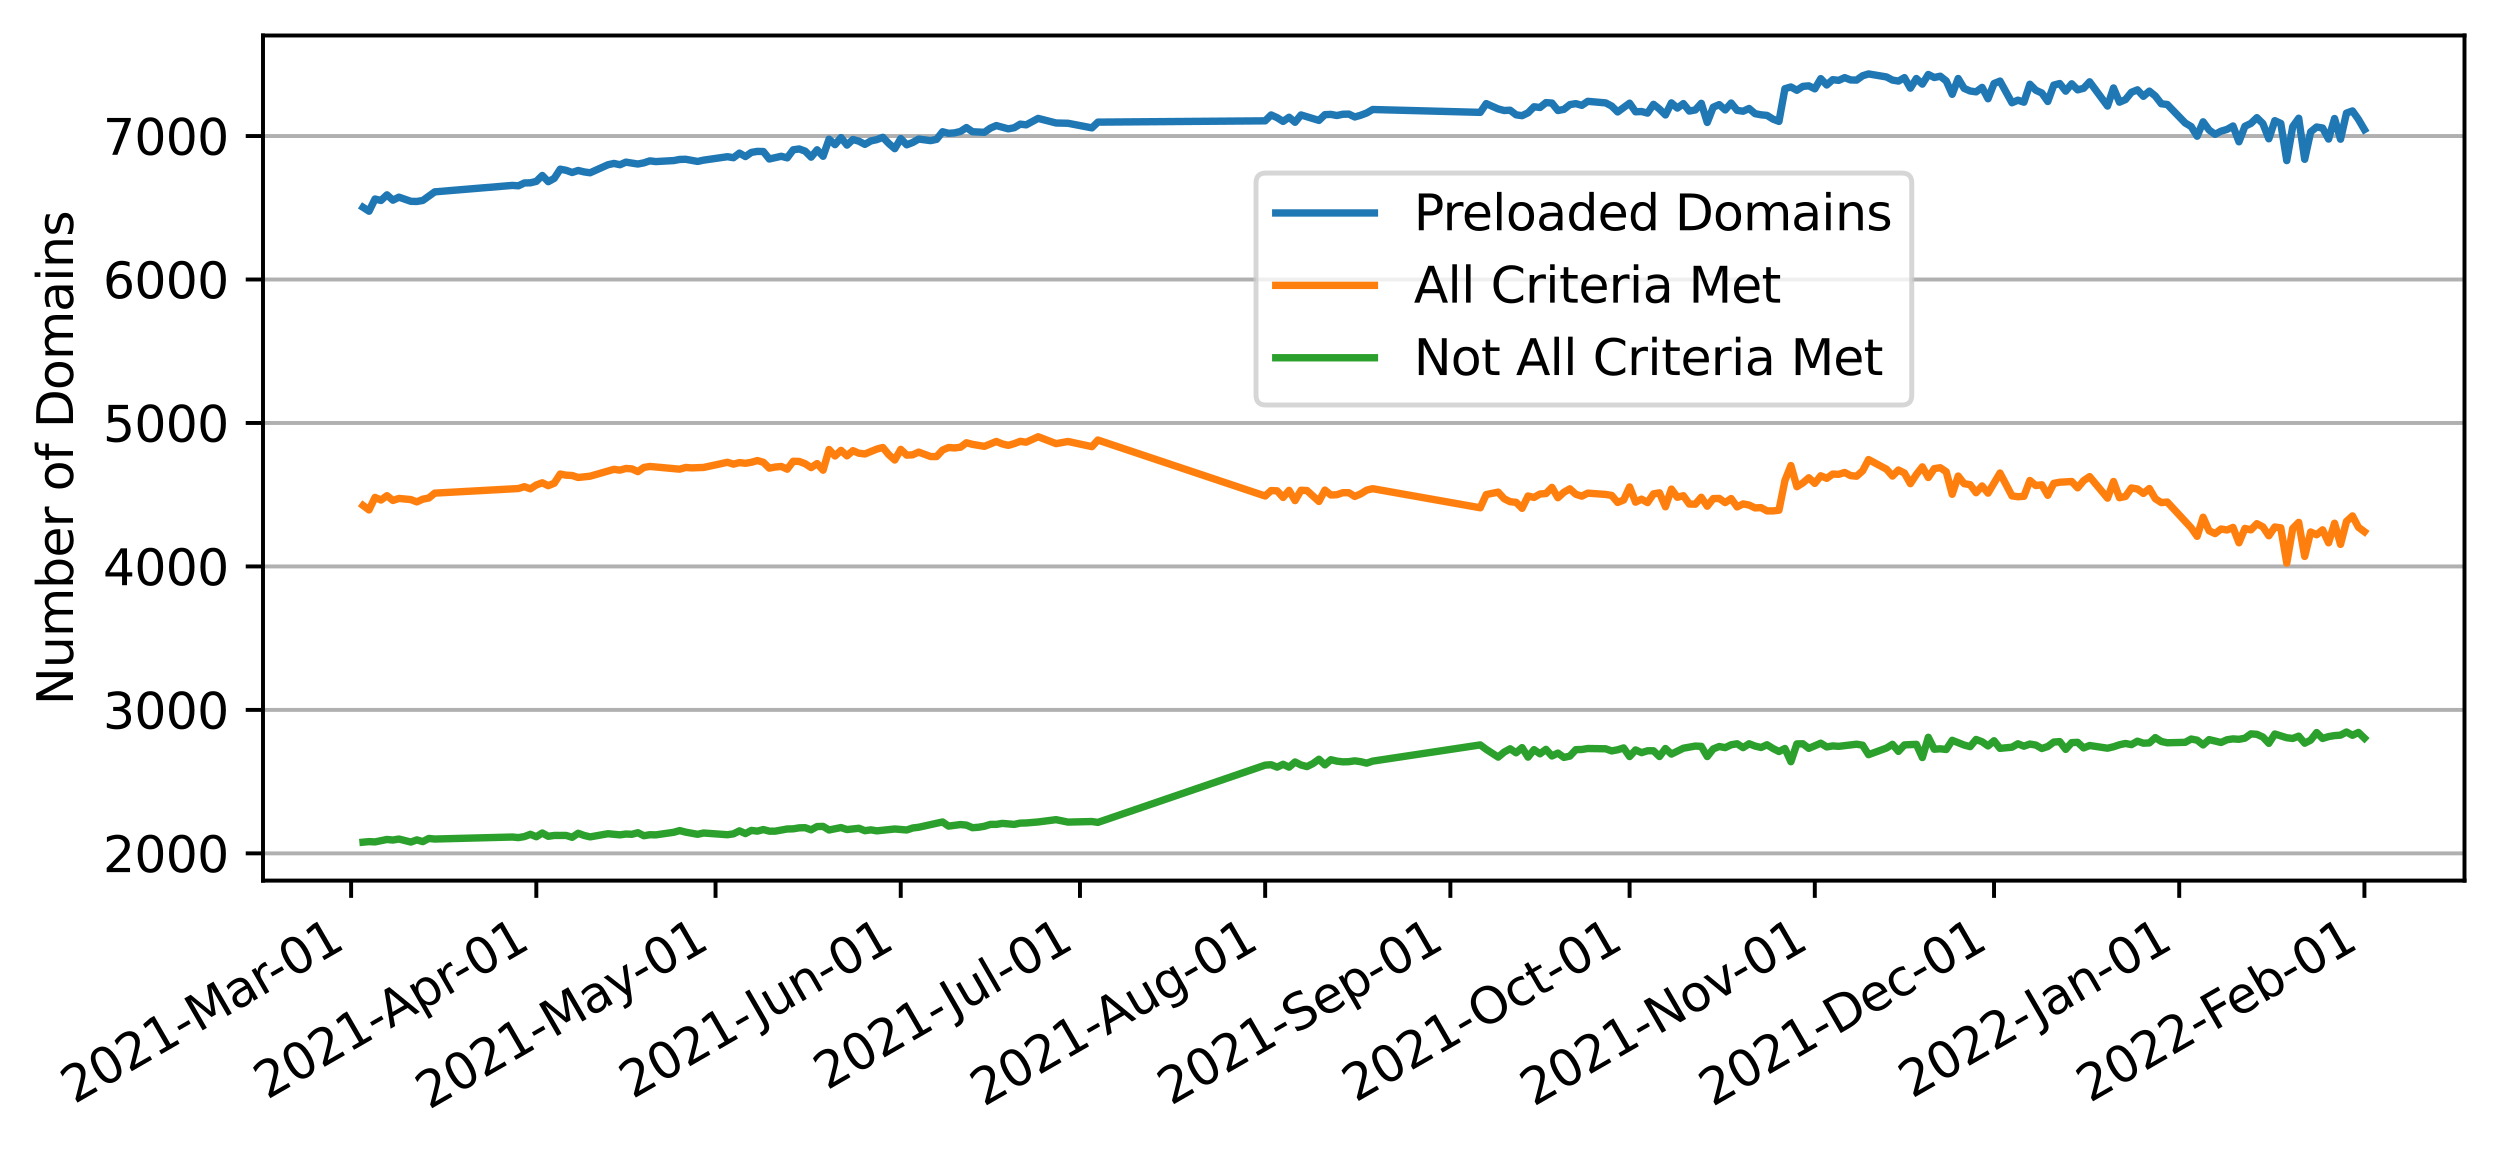 <?xml version="1.0" encoding="utf-8" standalone="no"?>
<!DOCTYPE svg PUBLIC "-//W3C//DTD SVG 1.1//EN"
  "http://www.w3.org/Graphics/SVG/1.1/DTD/svg11.dtd">
<svg xmlns:xlink="http://www.w3.org/1999/xlink" width="506.928pt" height="234.087pt" viewBox="0 0 506.928 234.087" xmlns="http://www.w3.org/2000/svg" version="1.1">
 <defs>
  <style type="text/css">*{stroke-linejoin: round; stroke-linecap: butt}</style>
 </defs>
 <g id="figure_1">
  <g id="patch_1">
   <path d="M 0 234.087 
L 506.928 234.087 
L 506.928 0 
L 0 0 
z
" style="fill: #ffffff"/>
  </g>
  <g id="axes_1">
   <g id="patch_2">
    <path d="M 53.328 178.56 
L 499.728 178.56 
L 499.728 7.2 
L 53.328 7.2 
z
" style="fill: #ffffff"/>
   </g>
   <g id="matplotlib.axis_1">
    <g id="xtick_1">
     <g id="line2d_1">
      <defs>
       <path id="m82895d6e40" d="M 0 0 
L 0 3.5 
" style="stroke: #000000; stroke-width: 0.8"/>
      </defs>
      <g>
       <use xlink:href="#m82895d6e40" x="71.196" y="178.56" style="stroke: #000000; stroke-width: 0.8"/>
      </g>
     </g>
     <g id="text_1">
      <!-- 2021-Mar-01 -->
      <g transform="translate(15.06 223.951)rotate(-30)scale(0.1 -0.1)">
       <defs>
        <path id="DejaVuSans-32" d="M 1228 531 
L 3431 531 
L 3431 0 
L 469 0 
L 469 531 
Q 828 903 1448 1529 
Q 2069 2156 2228 2338 
Q 2531 2678 2651 2914 
Q 2772 3150 2772 3378 
Q 2772 3750 2511 3984 
Q 2250 4219 1831 4219 
Q 1534 4219 1204 4116 
Q 875 4013 500 3803 
L 500 4441 
Q 881 4594 1212 4672 
Q 1544 4750 1819 4750 
Q 2544 4750 2975 4387 
Q 3406 4025 3406 3419 
Q 3406 3131 3298 2873 
Q 3191 2616 2906 2266 
Q 2828 2175 2409 1742 
Q 1991 1309 1228 531 
z
" transform="scale(0.016)"/>
        <path id="DejaVuSans-30" d="M 2034 4250 
Q 1547 4250 1301 3770 
Q 1056 3291 1056 2328 
Q 1056 1369 1301 889 
Q 1547 409 2034 409 
Q 2525 409 2770 889 
Q 3016 1369 3016 2328 
Q 3016 3291 2770 3770 
Q 2525 4250 2034 4250 
z
M 2034 4750 
Q 2819 4750 3233 4129 
Q 3647 3509 3647 2328 
Q 3647 1150 3233 529 
Q 2819 -91 2034 -91 
Q 1250 -91 836 529 
Q 422 1150 422 2328 
Q 422 3509 836 4129 
Q 1250 4750 2034 4750 
z
" transform="scale(0.016)"/>
        <path id="DejaVuSans-31" d="M 794 531 
L 1825 531 
L 1825 4091 
L 703 3866 
L 703 4441 
L 1819 4666 
L 2450 4666 
L 2450 531 
L 3481 531 
L 3481 0 
L 794 0 
L 794 531 
z
" transform="scale(0.016)"/>
        <path id="DejaVuSans-2d" d="M 313 2009 
L 1997 2009 
L 1997 1497 
L 313 1497 
L 313 2009 
z
" transform="scale(0.016)"/>
        <path id="DejaVuSans-4d" d="M 628 4666 
L 1569 4666 
L 2759 1491 
L 3956 4666 
L 4897 4666 
L 4897 0 
L 4281 0 
L 4281 4097 
L 3078 897 
L 2444 897 
L 1241 4097 
L 1241 0 
L 628 0 
L 628 4666 
z
" transform="scale(0.016)"/>
        <path id="DejaVuSans-61" d="M 2194 1759 
Q 1497 1759 1228 1600 
Q 959 1441 959 1056 
Q 959 750 1161 570 
Q 1363 391 1709 391 
Q 2188 391 2477 730 
Q 2766 1069 2766 1631 
L 2766 1759 
L 2194 1759 
z
M 3341 1997 
L 3341 0 
L 2766 0 
L 2766 531 
Q 2569 213 2275 61 
Q 1981 -91 1556 -91 
Q 1019 -91 701 211 
Q 384 513 384 1019 
Q 384 1609 779 1909 
Q 1175 2209 1959 2209 
L 2766 2209 
L 2766 2266 
Q 2766 2663 2505 2880 
Q 2244 3097 1772 3097 
Q 1472 3097 1187 3025 
Q 903 2953 641 2809 
L 641 3341 
Q 956 3463 1253 3523 
Q 1550 3584 1831 3584 
Q 2591 3584 2966 3190 
Q 3341 2797 3341 1997 
z
" transform="scale(0.016)"/>
        <path id="DejaVuSans-72" d="M 2631 2963 
Q 2534 3019 2420 3045 
Q 2306 3072 2169 3072 
Q 1681 3072 1420 2755 
Q 1159 2438 1159 1844 
L 1159 0 
L 581 0 
L 581 3500 
L 1159 3500 
L 1159 2956 
Q 1341 3275 1631 3429 
Q 1922 3584 2338 3584 
Q 2397 3584 2469 3576 
Q 2541 3569 2628 3553 
L 2631 2963 
z
" transform="scale(0.016)"/>
       </defs>
       <use xlink:href="#DejaVuSans-32"/>
       <use xlink:href="#DejaVuSans-30" x="63.623"/>
       <use xlink:href="#DejaVuSans-32" x="127.246"/>
       <use xlink:href="#DejaVuSans-31" x="190.869"/>
       <use xlink:href="#DejaVuSans-2d" x="254.492"/>
       <use xlink:href="#DejaVuSans-4d" x="290.576"/>
       <use xlink:href="#DejaVuSans-61" x="376.855"/>
       <use xlink:href="#DejaVuSans-72" x="438.135"/>
       <use xlink:href="#DejaVuSans-2d" x="472.873"/>
       <use xlink:href="#DejaVuSans-30" x="508.957"/>
       <use xlink:href="#DejaVuSans-31" x="572.58"/>
      </g>
     </g>
    </g>
    <g id="xtick_2">
     <g id="line2d_2">
      <g>
       <use xlink:href="#m82895d6e40" x="108.75" y="178.56" style="stroke: #000000; stroke-width: 0.8"/>
      </g>
     </g>
     <g id="text_2">
      <!-- 2021-Apr-01 -->
      <g transform="translate(54.165 223.055)rotate(-30)scale(0.1 -0.1)">
       <defs>
        <path id="DejaVuSans-41" d="M 2188 4044 
L 1331 1722 
L 3047 1722 
L 2188 4044 
z
M 1831 4666 
L 2547 4666 
L 4325 0 
L 3669 0 
L 3244 1197 
L 1141 1197 
L 716 0 
L 50 0 
L 1831 4666 
z
" transform="scale(0.016)"/>
        <path id="DejaVuSans-70" d="M 1159 525 
L 1159 -1331 
L 581 -1331 
L 581 3500 
L 1159 3500 
L 1159 2969 
Q 1341 3281 1617 3432 
Q 1894 3584 2278 3584 
Q 2916 3584 3314 3078 
Q 3713 2572 3713 1747 
Q 3713 922 3314 415 
Q 2916 -91 2278 -91 
Q 1894 -91 1617 61 
Q 1341 213 1159 525 
z
M 3116 1747 
Q 3116 2381 2855 2742 
Q 2594 3103 2138 3103 
Q 1681 3103 1420 2742 
Q 1159 2381 1159 1747 
Q 1159 1113 1420 752 
Q 1681 391 2138 391 
Q 2594 391 2855 752 
Q 3116 1113 3116 1747 
z
" transform="scale(0.016)"/>
       </defs>
       <use xlink:href="#DejaVuSans-32"/>
       <use xlink:href="#DejaVuSans-30" x="63.623"/>
       <use xlink:href="#DejaVuSans-32" x="127.246"/>
       <use xlink:href="#DejaVuSans-31" x="190.869"/>
       <use xlink:href="#DejaVuSans-2d" x="254.492"/>
       <use xlink:href="#DejaVuSans-41" x="288.326"/>
       <use xlink:href="#DejaVuSans-70" x="356.734"/>
       <use xlink:href="#DejaVuSans-72" x="420.211"/>
       <use xlink:href="#DejaVuSans-2d" x="454.949"/>
       <use xlink:href="#DejaVuSans-30" x="491.033"/>
       <use xlink:href="#DejaVuSans-31" x="554.656"/>
      </g>
     </g>
    </g>
    <g id="xtick_3">
     <g id="line2d_3">
      <g>
       <use xlink:href="#m82895d6e40" x="145.091" y="178.56" style="stroke: #000000; stroke-width: 0.8"/>
      </g>
     </g>
     <g id="text_3">
      <!-- 2021-May-01 -->
      <g transform="translate(86.989 225.086)rotate(-30)scale(0.1 -0.1)">
       <defs>
        <path id="DejaVuSans-79" d="M 2059 -325 
Q 1816 -950 1584 -1140 
Q 1353 -1331 966 -1331 
L 506 -1331 
L 506 -850 
L 844 -850 
Q 1081 -850 1212 -737 
Q 1344 -625 1503 -206 
L 1606 56 
L 191 3500 
L 800 3500 
L 1894 763 
L 2988 3500 
L 3597 3500 
L 2059 -325 
z
" transform="scale(0.016)"/>
       </defs>
       <use xlink:href="#DejaVuSans-32"/>
       <use xlink:href="#DejaVuSans-30" x="63.623"/>
       <use xlink:href="#DejaVuSans-32" x="127.246"/>
       <use xlink:href="#DejaVuSans-31" x="190.869"/>
       <use xlink:href="#DejaVuSans-2d" x="254.492"/>
       <use xlink:href="#DejaVuSans-4d" x="290.576"/>
       <use xlink:href="#DejaVuSans-61" x="376.855"/>
       <use xlink:href="#DejaVuSans-79" x="438.135"/>
       <use xlink:href="#DejaVuSans-2d" x="495.564"/>
       <use xlink:href="#DejaVuSans-30" x="531.648"/>
       <use xlink:href="#DejaVuSans-31" x="595.271"/>
      </g>
     </g>
    </g>
    <g id="xtick_4">
     <g id="line2d_4">
      <g>
       <use xlink:href="#m82895d6e40" x="182.645" y="178.56" style="stroke: #000000; stroke-width: 0.8"/>
      </g>
     </g>
     <g id="text_4">
      <!-- 2021-Jun-01 -->
      <g transform="translate(128.277 222.93)rotate(-30)scale(0.1 -0.1)">
       <defs>
        <path id="DejaVuSans-4a" d="M 628 4666 
L 1259 4666 
L 1259 325 
Q 1259 -519 939 -900 
Q 619 -1281 -91 -1281 
L -331 -1281 
L -331 -750 
L -134 -750 
Q 284 -750 456 -515 
Q 628 -281 628 325 
L 628 4666 
z
" transform="scale(0.016)"/>
        <path id="DejaVuSans-75" d="M 544 1381 
L 544 3500 
L 1119 3500 
L 1119 1403 
Q 1119 906 1312 657 
Q 1506 409 1894 409 
Q 2359 409 2629 706 
Q 2900 1003 2900 1516 
L 2900 3500 
L 3475 3500 
L 3475 0 
L 2900 0 
L 2900 538 
Q 2691 219 2414 64 
Q 2138 -91 1772 -91 
Q 1169 -91 856 284 
Q 544 659 544 1381 
z
M 1991 3584 
L 1991 3584 
z
" transform="scale(0.016)"/>
        <path id="DejaVuSans-6e" d="M 3513 2113 
L 3513 0 
L 2938 0 
L 2938 2094 
Q 2938 2591 2744 2837 
Q 2550 3084 2163 3084 
Q 1697 3084 1428 2787 
Q 1159 2491 1159 1978 
L 1159 0 
L 581 0 
L 581 3500 
L 1159 3500 
L 1159 2956 
Q 1366 3272 1645 3428 
Q 1925 3584 2291 3584 
Q 2894 3584 3203 3211 
Q 3513 2838 3513 2113 
z
" transform="scale(0.016)"/>
       </defs>
       <use xlink:href="#DejaVuSans-32"/>
       <use xlink:href="#DejaVuSans-30" x="63.623"/>
       <use xlink:href="#DejaVuSans-32" x="127.246"/>
       <use xlink:href="#DejaVuSans-31" x="190.869"/>
       <use xlink:href="#DejaVuSans-2d" x="254.492"/>
       <use xlink:href="#DejaVuSans-4a" x="296.201"/>
       <use xlink:href="#DejaVuSans-75" x="325.693"/>
       <use xlink:href="#DejaVuSans-6e" x="389.072"/>
       <use xlink:href="#DejaVuSans-2d" x="452.451"/>
       <use xlink:href="#DejaVuSans-30" x="488.535"/>
       <use xlink:href="#DejaVuSans-31" x="552.158"/>
      </g>
     </g>
    </g>
    <g id="xtick_5">
     <g id="line2d_5">
      <g>
       <use xlink:href="#m82895d6e40" x="218.987" y="178.56" style="stroke: #000000; stroke-width: 0.8"/>
      </g>
     </g>
     <g id="text_5">
      <!-- 2021-Jul-01 -->
      <g transform="translate(167.701 221.15)rotate(-30)scale(0.1 -0.1)">
       <defs>
        <path id="DejaVuSans-6c" d="M 603 4863 
L 1178 4863 
L 1178 0 
L 603 0 
L 603 4863 
z
" transform="scale(0.016)"/>
       </defs>
       <use xlink:href="#DejaVuSans-32"/>
       <use xlink:href="#DejaVuSans-30" x="63.623"/>
       <use xlink:href="#DejaVuSans-32" x="127.246"/>
       <use xlink:href="#DejaVuSans-31" x="190.869"/>
       <use xlink:href="#DejaVuSans-2d" x="254.492"/>
       <use xlink:href="#DejaVuSans-4a" x="296.201"/>
       <use xlink:href="#DejaVuSans-75" x="325.693"/>
       <use xlink:href="#DejaVuSans-6c" x="389.072"/>
       <use xlink:href="#DejaVuSans-2d" x="416.855"/>
       <use xlink:href="#DejaVuSans-30" x="452.939"/>
       <use xlink:href="#DejaVuSans-31" x="516.562"/>
      </g>
     </g>
    </g>
    <g id="xtick_6">
     <g id="line2d_6">
      <g>
       <use xlink:href="#m82895d6e40" x="256.54" y="178.56" style="stroke: #000000; stroke-width: 0.8"/>
      </g>
     </g>
     <g id="text_6">
      <!-- 2021-Aug-01 -->
      <g transform="translate(199.475 224.487)rotate(-30)scale(0.1 -0.1)">
       <defs>
        <path id="DejaVuSans-67" d="M 2906 1791 
Q 2906 2416 2648 2759 
Q 2391 3103 1925 3103 
Q 1463 3103 1205 2759 
Q 947 2416 947 1791 
Q 947 1169 1205 825 
Q 1463 481 1925 481 
Q 2391 481 2648 825 
Q 2906 1169 2906 1791 
z
M 3481 434 
Q 3481 -459 3084 -895 
Q 2688 -1331 1869 -1331 
Q 1566 -1331 1297 -1286 
Q 1028 -1241 775 -1147 
L 775 -588 
Q 1028 -725 1275 -790 
Q 1522 -856 1778 -856 
Q 2344 -856 2625 -561 
Q 2906 -266 2906 331 
L 2906 616 
Q 2728 306 2450 153 
Q 2172 0 1784 0 
Q 1141 0 747 490 
Q 353 981 353 1791 
Q 353 2603 747 3093 
Q 1141 3584 1784 3584 
Q 2172 3584 2450 3431 
Q 2728 3278 2906 2969 
L 2906 3500 
L 3481 3500 
L 3481 434 
z
" transform="scale(0.016)"/>
       </defs>
       <use xlink:href="#DejaVuSans-32"/>
       <use xlink:href="#DejaVuSans-30" x="63.623"/>
       <use xlink:href="#DejaVuSans-32" x="127.246"/>
       <use xlink:href="#DejaVuSans-31" x="190.869"/>
       <use xlink:href="#DejaVuSans-2d" x="254.492"/>
       <use xlink:href="#DejaVuSans-41" x="288.326"/>
       <use xlink:href="#DejaVuSans-75" x="356.734"/>
       <use xlink:href="#DejaVuSans-67" x="420.113"/>
       <use xlink:href="#DejaVuSans-2d" x="483.59"/>
       <use xlink:href="#DejaVuSans-30" x="519.674"/>
       <use xlink:href="#DejaVuSans-31" x="583.297"/>
      </g>
     </g>
    </g>
    <g id="xtick_7">
     <g id="line2d_7">
      <g>
       <use xlink:href="#m82895d6e40" x="294.093" y="178.56" style="stroke: #000000; stroke-width: 0.8"/>
      </g>
     </g>
     <g id="text_7">
      <!-- 2021-Sep-01 -->
      <g transform="translate(237.42 224.261)rotate(-30)scale(0.1 -0.1)">
       <defs>
        <path id="DejaVuSans-53" d="M 3425 4513 
L 3425 3897 
Q 3066 4069 2747 4153 
Q 2428 4238 2131 4238 
Q 1616 4238 1336 4038 
Q 1056 3838 1056 3469 
Q 1056 3159 1242 3001 
Q 1428 2844 1947 2747 
L 2328 2669 
Q 3034 2534 3370 2195 
Q 3706 1856 3706 1288 
Q 3706 609 3251 259 
Q 2797 -91 1919 -91 
Q 1588 -91 1214 -16 
Q 841 59 441 206 
L 441 856 
Q 825 641 1194 531 
Q 1563 422 1919 422 
Q 2459 422 2753 634 
Q 3047 847 3047 1241 
Q 3047 1584 2836 1778 
Q 2625 1972 2144 2069 
L 1759 2144 
Q 1053 2284 737 2584 
Q 422 2884 422 3419 
Q 422 4038 858 4394 
Q 1294 4750 2059 4750 
Q 2388 4750 2728 4690 
Q 3069 4631 3425 4513 
z
" transform="scale(0.016)"/>
        <path id="DejaVuSans-65" d="M 3597 1894 
L 3597 1613 
L 953 1613 
Q 991 1019 1311 708 
Q 1631 397 2203 397 
Q 2534 397 2845 478 
Q 3156 559 3463 722 
L 3463 178 
Q 3153 47 2828 -22 
Q 2503 -91 2169 -91 
Q 1331 -91 842 396 
Q 353 884 353 1716 
Q 353 2575 817 3079 
Q 1281 3584 2069 3584 
Q 2775 3584 3186 3129 
Q 3597 2675 3597 1894 
z
M 3022 2063 
Q 3016 2534 2758 2815 
Q 2500 3097 2075 3097 
Q 1594 3097 1305 2825 
Q 1016 2553 972 2059 
L 3022 2063 
z
" transform="scale(0.016)"/>
       </defs>
       <use xlink:href="#DejaVuSans-32"/>
       <use xlink:href="#DejaVuSans-30" x="63.623"/>
       <use xlink:href="#DejaVuSans-32" x="127.246"/>
       <use xlink:href="#DejaVuSans-31" x="190.869"/>
       <use xlink:href="#DejaVuSans-2d" x="254.492"/>
       <use xlink:href="#DejaVuSans-53" x="290.576"/>
       <use xlink:href="#DejaVuSans-65" x="354.053"/>
       <use xlink:href="#DejaVuSans-70" x="415.576"/>
       <use xlink:href="#DejaVuSans-2d" x="479.053"/>
       <use xlink:href="#DejaVuSans-30" x="515.137"/>
       <use xlink:href="#DejaVuSans-31" x="578.76"/>
      </g>
     </g>
    </g>
    <g id="xtick_8">
     <g id="line2d_8">
      <g>
       <use xlink:href="#m82895d6e40" x="330.435" y="178.56" style="stroke: #000000; stroke-width: 0.8"/>
      </g>
     </g>
     <g id="text_8">
      <!-- 2021-Oct-01 -->
      <g transform="translate(274.874 223.619)rotate(-30)scale(0.1 -0.1)">
       <defs>
        <path id="DejaVuSans-4f" d="M 2522 4238 
Q 1834 4238 1429 3725 
Q 1025 3213 1025 2328 
Q 1025 1447 1429 934 
Q 1834 422 2522 422 
Q 3209 422 3611 934 
Q 4013 1447 4013 2328 
Q 4013 3213 3611 3725 
Q 3209 4238 2522 4238 
z
M 2522 4750 
Q 3503 4750 4090 4092 
Q 4678 3434 4678 2328 
Q 4678 1225 4090 567 
Q 3503 -91 2522 -91 
Q 1538 -91 948 565 
Q 359 1222 359 2328 
Q 359 3434 948 4092 
Q 1538 4750 2522 4750 
z
" transform="scale(0.016)"/>
        <path id="DejaVuSans-63" d="M 3122 3366 
L 3122 2828 
Q 2878 2963 2633 3030 
Q 2388 3097 2138 3097 
Q 1578 3097 1268 2742 
Q 959 2388 959 1747 
Q 959 1106 1268 751 
Q 1578 397 2138 397 
Q 2388 397 2633 464 
Q 2878 531 3122 666 
L 3122 134 
Q 2881 22 2623 -34 
Q 2366 -91 2075 -91 
Q 1284 -91 818 406 
Q 353 903 353 1747 
Q 353 2603 823 3093 
Q 1294 3584 2113 3584 
Q 2378 3584 2631 3529 
Q 2884 3475 3122 3366 
z
" transform="scale(0.016)"/>
        <path id="DejaVuSans-74" d="M 1172 4494 
L 1172 3500 
L 2356 3500 
L 2356 3053 
L 1172 3053 
L 1172 1153 
Q 1172 725 1289 603 
Q 1406 481 1766 481 
L 2356 481 
L 2356 0 
L 1766 0 
Q 1100 0 847 248 
Q 594 497 594 1153 
L 594 3053 
L 172 3053 
L 172 3500 
L 594 3500 
L 594 4494 
L 1172 4494 
z
" transform="scale(0.016)"/>
       </defs>
       <use xlink:href="#DejaVuSans-32"/>
       <use xlink:href="#DejaVuSans-30" x="63.623"/>
       <use xlink:href="#DejaVuSans-32" x="127.246"/>
       <use xlink:href="#DejaVuSans-31" x="190.869"/>
       <use xlink:href="#DejaVuSans-2d" x="254.492"/>
       <use xlink:href="#DejaVuSans-4f" x="293.326"/>
       <use xlink:href="#DejaVuSans-63" x="372.037"/>
       <use xlink:href="#DejaVuSans-74" x="427.018"/>
       <use xlink:href="#DejaVuSans-2d" x="466.227"/>
       <use xlink:href="#DejaVuSans-30" x="502.311"/>
       <use xlink:href="#DejaVuSans-31" x="565.934"/>
      </g>
     </g>
    </g>
    <g id="xtick_9">
     <g id="line2d_9">
      <g>
       <use xlink:href="#m82895d6e40" x="367.989" y="178.56" style="stroke: #000000; stroke-width: 0.8"/>
      </g>
     </g>
     <g id="text_9">
      <!-- 2021-Nov-01 -->
      <g transform="translate(310.963 224.464)rotate(-30)scale(0.1 -0.1)">
       <defs>
        <path id="DejaVuSans-4e" d="M 628 4666 
L 1478 4666 
L 3547 763 
L 3547 4666 
L 4159 4666 
L 4159 0 
L 3309 0 
L 1241 3903 
L 1241 0 
L 628 0 
L 628 4666 
z
" transform="scale(0.016)"/>
        <path id="DejaVuSans-6f" d="M 1959 3097 
Q 1497 3097 1228 2736 
Q 959 2375 959 1747 
Q 959 1119 1226 758 
Q 1494 397 1959 397 
Q 2419 397 2687 759 
Q 2956 1122 2956 1747 
Q 2956 2369 2687 2733 
Q 2419 3097 1959 3097 
z
M 1959 3584 
Q 2709 3584 3137 3096 
Q 3566 2609 3566 1747 
Q 3566 888 3137 398 
Q 2709 -91 1959 -91 
Q 1206 -91 779 398 
Q 353 888 353 1747 
Q 353 2609 779 3096 
Q 1206 3584 1959 3584 
z
" transform="scale(0.016)"/>
        <path id="DejaVuSans-76" d="M 191 3500 
L 800 3500 
L 1894 563 
L 2988 3500 
L 3597 3500 
L 2284 0 
L 1503 0 
L 191 3500 
z
" transform="scale(0.016)"/>
       </defs>
       <use xlink:href="#DejaVuSans-32"/>
       <use xlink:href="#DejaVuSans-30" x="63.623"/>
       <use xlink:href="#DejaVuSans-32" x="127.246"/>
       <use xlink:href="#DejaVuSans-31" x="190.869"/>
       <use xlink:href="#DejaVuSans-2d" x="254.492"/>
       <use xlink:href="#DejaVuSans-4e" x="290.576"/>
       <use xlink:href="#DejaVuSans-6f" x="365.381"/>
       <use xlink:href="#DejaVuSans-76" x="426.562"/>
       <use xlink:href="#DejaVuSans-2d" x="483.117"/>
       <use xlink:href="#DejaVuSans-30" x="519.201"/>
       <use xlink:href="#DejaVuSans-31" x="582.824"/>
      </g>
     </g>
    </g>
    <g id="xtick_10">
     <g id="line2d_10">
      <g>
       <use xlink:href="#m82895d6e40" x="404.331" y="178.56" style="stroke: #000000; stroke-width: 0.8"/>
      </g>
     </g>
     <g id="text_10">
      <!-- 2021-Dec-01 -->
      <g transform="translate(347.222 224.512)rotate(-30)scale(0.1 -0.1)">
       <defs>
        <path id="DejaVuSans-44" d="M 1259 4147 
L 1259 519 
L 2022 519 
Q 2988 519 3436 956 
Q 3884 1394 3884 2338 
Q 3884 3275 3436 3711 
Q 2988 4147 2022 4147 
L 1259 4147 
z
M 628 4666 
L 1925 4666 
Q 3281 4666 3915 4102 
Q 4550 3538 4550 2338 
Q 4550 1131 3912 565 
Q 3275 0 1925 0 
L 628 0 
L 628 4666 
z
" transform="scale(0.016)"/>
       </defs>
       <use xlink:href="#DejaVuSans-32"/>
       <use xlink:href="#DejaVuSans-30" x="63.623"/>
       <use xlink:href="#DejaVuSans-32" x="127.246"/>
       <use xlink:href="#DejaVuSans-31" x="190.869"/>
       <use xlink:href="#DejaVuSans-2d" x="254.492"/>
       <use xlink:href="#DejaVuSans-44" x="290.576"/>
       <use xlink:href="#DejaVuSans-65" x="367.578"/>
       <use xlink:href="#DejaVuSans-63" x="429.102"/>
       <use xlink:href="#DejaVuSans-2d" x="484.082"/>
       <use xlink:href="#DejaVuSans-30" x="520.166"/>
       <use xlink:href="#DejaVuSans-31" x="583.789"/>
      </g>
     </g>
    </g>
    <g id="xtick_11">
     <g id="line2d_11">
      <g>
       <use xlink:href="#m82895d6e40" x="441.884" y="178.56" style="stroke: #000000; stroke-width: 0.8"/>
      </g>
     </g>
     <g id="text_11">
      <!-- 2022-Jan-01 -->
      <g transform="translate(387.697 222.825)rotate(-30)scale(0.1 -0.1)">
       <use xlink:href="#DejaVuSans-32"/>
       <use xlink:href="#DejaVuSans-30" x="63.623"/>
       <use xlink:href="#DejaVuSans-32" x="127.246"/>
       <use xlink:href="#DejaVuSans-32" x="190.869"/>
       <use xlink:href="#DejaVuSans-2d" x="254.492"/>
       <use xlink:href="#DejaVuSans-4a" x="296.201"/>
       <use xlink:href="#DejaVuSans-61" x="325.693"/>
       <use xlink:href="#DejaVuSans-6e" x="386.973"/>
       <use xlink:href="#DejaVuSans-2d" x="450.352"/>
       <use xlink:href="#DejaVuSans-30" x="486.436"/>
       <use xlink:href="#DejaVuSans-31" x="550.059"/>
      </g>
     </g>
    </g>
    <g id="xtick_12">
     <g id="line2d_12">
      <g>
       <use xlink:href="#m82895d6e40" x="479.437" y="178.56" style="stroke: #000000; stroke-width: 0.8"/>
      </g>
     </g>
     <g id="text_12">
      <!-- 2022-Feb-01 -->
      <g transform="translate(423.757 223.687)rotate(-30)scale(0.1 -0.1)">
       <defs>
        <path id="DejaVuSans-46" d="M 628 4666 
L 3309 4666 
L 3309 4134 
L 1259 4134 
L 1259 2759 
L 3109 2759 
L 3109 2228 
L 1259 2228 
L 1259 0 
L 628 0 
L 628 4666 
z
" transform="scale(0.016)"/>
        <path id="DejaVuSans-62" d="M 3116 1747 
Q 3116 2381 2855 2742 
Q 2594 3103 2138 3103 
Q 1681 3103 1420 2742 
Q 1159 2381 1159 1747 
Q 1159 1113 1420 752 
Q 1681 391 2138 391 
Q 2594 391 2855 752 
Q 3116 1113 3116 1747 
z
M 1159 2969 
Q 1341 3281 1617 3432 
Q 1894 3584 2278 3584 
Q 2916 3584 3314 3078 
Q 3713 2572 3713 1747 
Q 3713 922 3314 415 
Q 2916 -91 2278 -91 
Q 1894 -91 1617 61 
Q 1341 213 1159 525 
L 1159 0 
L 581 0 
L 581 4863 
L 1159 4863 
L 1159 2969 
z
" transform="scale(0.016)"/>
       </defs>
       <use xlink:href="#DejaVuSans-32"/>
       <use xlink:href="#DejaVuSans-30" x="63.623"/>
       <use xlink:href="#DejaVuSans-32" x="127.246"/>
       <use xlink:href="#DejaVuSans-32" x="190.869"/>
       <use xlink:href="#DejaVuSans-2d" x="254.492"/>
       <use xlink:href="#DejaVuSans-46" x="290.576"/>
       <use xlink:href="#DejaVuSans-65" x="342.596"/>
       <use xlink:href="#DejaVuSans-62" x="404.119"/>
       <use xlink:href="#DejaVuSans-2d" x="467.596"/>
       <use xlink:href="#DejaVuSans-30" x="503.68"/>
       <use xlink:href="#DejaVuSans-31" x="567.303"/>
      </g>
     </g>
    </g>
   </g>
   <g id="matplotlib.axis_2">
    <g id="ytick_1">
     <g id="line2d_13">
      <path d="M 53.328 173.04 
L 499.728 173.04 
" clip-path="url(#pcd2f236cd8)" style="fill: none; stroke: #b0b0b0; stroke-width: 0.8; stroke-linecap: square"/>
     </g>
     <g id="line2d_14">
      <defs>
       <path id="m5839a6dbf7" d="M 0 0 
L -3.5 0 
" style="stroke: #000000; stroke-width: 0.8"/>
      </defs>
      <g>
       <use xlink:href="#m5839a6dbf7" x="53.328" y="173.04" style="stroke: #000000; stroke-width: 0.8"/>
      </g>
     </g>
     <g id="text_13">
      <!-- 2000 -->
      <g transform="translate(20.878 176.839)scale(0.1 -0.1)">
       <use xlink:href="#DejaVuSans-32"/>
       <use xlink:href="#DejaVuSans-30" x="63.623"/>
       <use xlink:href="#DejaVuSans-30" x="127.246"/>
       <use xlink:href="#DejaVuSans-30" x="190.869"/>
      </g>
     </g>
    </g>
    <g id="ytick_2">
     <g id="line2d_15">
      <path d="M 53.328 143.949 
L 499.728 143.949 
" clip-path="url(#pcd2f236cd8)" style="fill: none; stroke: #b0b0b0; stroke-width: 0.8; stroke-linecap: square"/>
     </g>
     <g id="line2d_16">
      <g>
       <use xlink:href="#m5839a6dbf7" x="53.328" y="143.949" style="stroke: #000000; stroke-width: 0.8"/>
      </g>
     </g>
     <g id="text_14">
      <!-- 3000 -->
      <g transform="translate(20.878 147.748)scale(0.1 -0.1)">
       <defs>
        <path id="DejaVuSans-33" d="M 2597 2516 
Q 3050 2419 3304 2112 
Q 3559 1806 3559 1356 
Q 3559 666 3084 287 
Q 2609 -91 1734 -91 
Q 1441 -91 1130 -33 
Q 819 25 488 141 
L 488 750 
Q 750 597 1062 519 
Q 1375 441 1716 441 
Q 2309 441 2620 675 
Q 2931 909 2931 1356 
Q 2931 1769 2642 2001 
Q 2353 2234 1838 2234 
L 1294 2234 
L 1294 2753 
L 1863 2753 
Q 2328 2753 2575 2939 
Q 2822 3125 2822 3475 
Q 2822 3834 2567 4026 
Q 2313 4219 1838 4219 
Q 1578 4219 1281 4162 
Q 984 4106 628 3988 
L 628 4550 
Q 988 4650 1302 4700 
Q 1616 4750 1894 4750 
Q 2613 4750 3031 4423 
Q 3450 4097 3450 3541 
Q 3450 3153 3228 2886 
Q 3006 2619 2597 2516 
z
" transform="scale(0.016)"/>
       </defs>
       <use xlink:href="#DejaVuSans-33"/>
       <use xlink:href="#DejaVuSans-30" x="63.623"/>
       <use xlink:href="#DejaVuSans-30" x="127.246"/>
       <use xlink:href="#DejaVuSans-30" x="190.869"/>
      </g>
     </g>
    </g>
    <g id="ytick_3">
     <g id="line2d_17">
      <path d="M 53.328 114.858 
L 499.728 114.858 
" clip-path="url(#pcd2f236cd8)" style="fill: none; stroke: #b0b0b0; stroke-width: 0.8; stroke-linecap: square"/>
     </g>
     <g id="line2d_18">
      <g>
       <use xlink:href="#m5839a6dbf7" x="53.328" y="114.858" style="stroke: #000000; stroke-width: 0.8"/>
      </g>
     </g>
     <g id="text_15">
      <!-- 4000 -->
      <g transform="translate(20.878 118.657)scale(0.1 -0.1)">
       <defs>
        <path id="DejaVuSans-34" d="M 2419 4116 
L 825 1625 
L 2419 1625 
L 2419 4116 
z
M 2253 4666 
L 3047 4666 
L 3047 1625 
L 3713 1625 
L 3713 1100 
L 3047 1100 
L 3047 0 
L 2419 0 
L 2419 1100 
L 313 1100 
L 313 1709 
L 2253 4666 
z
" transform="scale(0.016)"/>
       </defs>
       <use xlink:href="#DejaVuSans-34"/>
       <use xlink:href="#DejaVuSans-30" x="63.623"/>
       <use xlink:href="#DejaVuSans-30" x="127.246"/>
       <use xlink:href="#DejaVuSans-30" x="190.869"/>
      </g>
     </g>
    </g>
    <g id="ytick_4">
     <g id="line2d_19">
      <path d="M 53.328 85.767 
L 499.728 85.767 
" clip-path="url(#pcd2f236cd8)" style="fill: none; stroke: #b0b0b0; stroke-width: 0.8; stroke-linecap: square"/>
     </g>
     <g id="line2d_20">
      <g>
       <use xlink:href="#m5839a6dbf7" x="53.328" y="85.767" style="stroke: #000000; stroke-width: 0.8"/>
      </g>
     </g>
     <g id="text_16">
      <!-- 5000 -->
      <g transform="translate(20.878 89.566)scale(0.1 -0.1)">
       <defs>
        <path id="DejaVuSans-35" d="M 691 4666 
L 3169 4666 
L 3169 4134 
L 1269 4134 
L 1269 2991 
Q 1406 3038 1543 3061 
Q 1681 3084 1819 3084 
Q 2600 3084 3056 2656 
Q 3513 2228 3513 1497 
Q 3513 744 3044 326 
Q 2575 -91 1722 -91 
Q 1428 -91 1123 -41 
Q 819 9 494 109 
L 494 744 
Q 775 591 1075 516 
Q 1375 441 1709 441 
Q 2250 441 2565 725 
Q 2881 1009 2881 1497 
Q 2881 1984 2565 2268 
Q 2250 2553 1709 2553 
Q 1456 2553 1204 2497 
Q 953 2441 691 2322 
L 691 4666 
z
" transform="scale(0.016)"/>
       </defs>
       <use xlink:href="#DejaVuSans-35"/>
       <use xlink:href="#DejaVuSans-30" x="63.623"/>
       <use xlink:href="#DejaVuSans-30" x="127.246"/>
       <use xlink:href="#DejaVuSans-30" x="190.869"/>
      </g>
     </g>
    </g>
    <g id="ytick_5">
     <g id="line2d_21">
      <path d="M 53.328 56.676 
L 499.728 56.676 
" clip-path="url(#pcd2f236cd8)" style="fill: none; stroke: #b0b0b0; stroke-width: 0.8; stroke-linecap: square"/>
     </g>
     <g id="line2d_22">
      <g>
       <use xlink:href="#m5839a6dbf7" x="53.328" y="56.676" style="stroke: #000000; stroke-width: 0.8"/>
      </g>
     </g>
     <g id="text_17">
      <!-- 6000 -->
      <g transform="translate(20.878 60.476)scale(0.1 -0.1)">
       <defs>
        <path id="DejaVuSans-36" d="M 2113 2584 
Q 1688 2584 1439 2293 
Q 1191 2003 1191 1497 
Q 1191 994 1439 701 
Q 1688 409 2113 409 
Q 2538 409 2786 701 
Q 3034 994 3034 1497 
Q 3034 2003 2786 2293 
Q 2538 2584 2113 2584 
z
M 3366 4563 
L 3366 3988 
Q 3128 4100 2886 4159 
Q 2644 4219 2406 4219 
Q 1781 4219 1451 3797 
Q 1122 3375 1075 2522 
Q 1259 2794 1537 2939 
Q 1816 3084 2150 3084 
Q 2853 3084 3261 2657 
Q 3669 2231 3669 1497 
Q 3669 778 3244 343 
Q 2819 -91 2113 -91 
Q 1303 -91 875 529 
Q 447 1150 447 2328 
Q 447 3434 972 4092 
Q 1497 4750 2381 4750 
Q 2619 4750 2861 4703 
Q 3103 4656 3366 4563 
z
" transform="scale(0.016)"/>
       </defs>
       <use xlink:href="#DejaVuSans-36"/>
       <use xlink:href="#DejaVuSans-30" x="63.623"/>
       <use xlink:href="#DejaVuSans-30" x="127.246"/>
       <use xlink:href="#DejaVuSans-30" x="190.869"/>
      </g>
     </g>
    </g>
    <g id="ytick_6">
     <g id="line2d_23">
      <path d="M 53.328 27.585 
L 499.728 27.585 
" clip-path="url(#pcd2f236cd8)" style="fill: none; stroke: #b0b0b0; stroke-width: 0.8; stroke-linecap: square"/>
     </g>
     <g id="line2d_24">
      <g>
       <use xlink:href="#m5839a6dbf7" x="53.328" y="27.585" style="stroke: #000000; stroke-width: 0.8"/>
      </g>
     </g>
     <g id="text_18">
      <!-- 7000 -->
      <g transform="translate(20.878 31.385)scale(0.1 -0.1)">
       <defs>
        <path id="DejaVuSans-37" d="M 525 4666 
L 3525 4666 
L 3525 4397 
L 1831 0 
L 1172 0 
L 2766 4134 
L 525 4134 
L 525 4666 
z
" transform="scale(0.016)"/>
       </defs>
       <use xlink:href="#DejaVuSans-37"/>
       <use xlink:href="#DejaVuSans-30" x="63.623"/>
       <use xlink:href="#DejaVuSans-30" x="127.246"/>
       <use xlink:href="#DejaVuSans-30" x="190.869"/>
      </g>
     </g>
    </g>
    <g id="text_19">
     <!-- Number of Domains -->
     <g transform="translate(14.798 142.97)rotate(-90)scale(0.1 -0.1)">
      <defs>
       <path id="DejaVuSans-6d" d="M 3328 2828 
Q 3544 3216 3844 3400 
Q 4144 3584 4550 3584 
Q 5097 3584 5394 3201 
Q 5691 2819 5691 2113 
L 5691 0 
L 5113 0 
L 5113 2094 
Q 5113 2597 4934 2840 
Q 4756 3084 4391 3084 
Q 3944 3084 3684 2787 
Q 3425 2491 3425 1978 
L 3425 0 
L 2847 0 
L 2847 2094 
Q 2847 2600 2669 2842 
Q 2491 3084 2119 3084 
Q 1678 3084 1418 2786 
Q 1159 2488 1159 1978 
L 1159 0 
L 581 0 
L 581 3500 
L 1159 3500 
L 1159 2956 
Q 1356 3278 1631 3431 
Q 1906 3584 2284 3584 
Q 2666 3584 2933 3390 
Q 3200 3197 3328 2828 
z
" transform="scale(0.016)"/>
       <path id="DejaVuSans-20" transform="scale(0.016)"/>
       <path id="DejaVuSans-66" d="M 2375 4863 
L 2375 4384 
L 1825 4384 
Q 1516 4384 1395 4259 
Q 1275 4134 1275 3809 
L 1275 3500 
L 2222 3500 
L 2222 3053 
L 1275 3053 
L 1275 0 
L 697 0 
L 697 3053 
L 147 3053 
L 147 3500 
L 697 3500 
L 697 3744 
Q 697 4328 969 4595 
Q 1241 4863 1831 4863 
L 2375 4863 
z
" transform="scale(0.016)"/>
       <path id="DejaVuSans-69" d="M 603 3500 
L 1178 3500 
L 1178 0 
L 603 0 
L 603 3500 
z
M 603 4863 
L 1178 4863 
L 1178 4134 
L 603 4134 
L 603 4863 
z
" transform="scale(0.016)"/>
       <path id="DejaVuSans-73" d="M 2834 3397 
L 2834 2853 
Q 2591 2978 2328 3040 
Q 2066 3103 1784 3103 
Q 1356 3103 1142 2972 
Q 928 2841 928 2578 
Q 928 2378 1081 2264 
Q 1234 2150 1697 2047 
L 1894 2003 
Q 2506 1872 2764 1633 
Q 3022 1394 3022 966 
Q 3022 478 2636 193 
Q 2250 -91 1575 -91 
Q 1294 -91 989 -36 
Q 684 19 347 128 
L 347 722 
Q 666 556 975 473 
Q 1284 391 1588 391 
Q 1994 391 2212 530 
Q 2431 669 2431 922 
Q 2431 1156 2273 1281 
Q 2116 1406 1581 1522 
L 1381 1569 
Q 847 1681 609 1914 
Q 372 2147 372 2553 
Q 372 3047 722 3315 
Q 1072 3584 1716 3584 
Q 2034 3584 2315 3537 
Q 2597 3491 2834 3397 
z
" transform="scale(0.016)"/>
      </defs>
      <use xlink:href="#DejaVuSans-4e"/>
      <use xlink:href="#DejaVuSans-75" x="74.805"/>
      <use xlink:href="#DejaVuSans-6d" x="138.184"/>
      <use xlink:href="#DejaVuSans-62" x="235.596"/>
      <use xlink:href="#DejaVuSans-65" x="299.072"/>
      <use xlink:href="#DejaVuSans-72" x="360.596"/>
      <use xlink:href="#DejaVuSans-20" x="401.709"/>
      <use xlink:href="#DejaVuSans-6f" x="433.496"/>
      <use xlink:href="#DejaVuSans-66" x="494.678"/>
      <use xlink:href="#DejaVuSans-20" x="529.883"/>
      <use xlink:href="#DejaVuSans-44" x="561.67"/>
      <use xlink:href="#DejaVuSans-6f" x="638.672"/>
      <use xlink:href="#DejaVuSans-6d" x="699.854"/>
      <use xlink:href="#DejaVuSans-61" x="797.266"/>
      <use xlink:href="#DejaVuSans-69" x="858.545"/>
      <use xlink:href="#DejaVuSans-6e" x="886.328"/>
      <use xlink:href="#DejaVuSans-73" x="949.707"/>
     </g>
    </g>
   </g>
   <g id="line2d_25">
    <path d="M 73.619 42.044 
L 74.83 42.829 
L 76.042 40.356 
L 77.253 40.647 
L 78.465 39.513 
L 79.676 40.589 
L 80.887 39.978 
L 83.31 40.822 
L 84.522 40.851 
L 85.733 40.647 
L 88.156 38.902 
L 103.904 37.593 
L 105.115 37.68 
L 106.327 37.098 
L 107.538 37.069 
L 108.75 36.778 
L 109.961 35.585 
L 111.172 36.836 
L 112.384 36.167 
L 113.595 34.305 
L 114.807 34.538 
L 116.018 34.975 
L 117.229 34.567 
L 118.441 34.858 
L 119.652 35.033 
L 123.286 33.404 
L 124.498 33.142 
L 125.709 33.404 
L 126.921 32.88 
L 129.343 33.258 
L 130.555 33.025 
L 131.766 32.618 
L 132.978 32.764 
L 136.612 32.56 
L 137.823 32.327 
L 139.035 32.298 
L 141.457 32.735 
L 142.669 32.473 
L 147.514 31.775 
L 148.726 31.978 
L 149.937 31.047 
L 151.148 31.745 
L 152.36 30.902 
L 153.571 30.698 
L 154.783 30.727 
L 155.994 32.24 
L 158.417 31.687 
L 159.628 32.007 
L 160.84 30.378 
L 162.051 30.204 
L 163.262 30.64 
L 164.474 31.862 
L 165.685 30.378 
L 166.897 31.687 
L 168.108 28.225 
L 169.319 29.331 
L 170.531 27.905 
L 171.742 29.418 
L 172.954 28.284 
L 174.165 28.633 
L 175.376 29.273 
L 176.588 28.575 
L 177.799 28.313 
L 179.011 27.847 
L 180.222 29.098 
L 181.433 30.145 
L 182.645 28.109 
L 183.856 29.36 
L 185.068 28.895 
L 186.279 28.196 
L 188.702 28.516 
L 189.913 28.255 
L 191.125 26.713 
L 192.336 27.033 
L 193.547 26.945 
L 194.759 26.655 
L 195.97 25.869 
L 197.182 26.713 
L 199.604 26.829 
L 200.816 25.985 
L 202.027 25.462 
L 204.45 26.131 
L 205.661 25.898 
L 206.873 25.171 
L 208.084 25.316 
L 210.507 24.007 
L 214.141 24.938 
L 216.564 24.996 
L 221.41 25.927 
L 222.621 24.764 
L 256.54 24.502 
L 257.751 23.309 
L 258.963 23.862 
L 260.174 24.618 
L 261.386 23.775 
L 262.597 24.793 
L 263.808 23.309 
L 267.443 24.415 
L 268.654 23.251 
L 269.865 23.193 
L 271.077 23.425 
L 272.288 23.164 
L 273.5 23.135 
L 274.711 23.716 
L 275.922 23.367 
L 277.134 22.902 
L 278.345 22.204 
L 300.15 22.785 
L 301.362 21.011 
L 303.785 22.087 
L 304.996 22.407 
L 306.207 22.349 
L 307.419 23.28 
L 308.63 23.455 
L 309.842 22.873 
L 311.053 21.651 
L 312.264 21.796 
L 313.476 20.807 
L 314.687 20.895 
L 315.899 22.407 
L 317.11 22.175 
L 318.321 21.215 
L 319.533 21.011 
L 320.744 21.36 
L 321.956 20.545 
L 325.59 20.865 
L 326.801 21.505 
L 328.013 22.698 
L 330.435 20.924 
L 331.647 22.669 
L 332.858 22.611 
L 334.07 22.931 
L 335.281 21.156 
L 336.492 22.116 
L 337.704 23.309 
L 338.915 20.865 
L 340.126 21.913 
L 341.338 21.011 
L 342.549 22.524 
L 343.761 22.291 
L 344.972 20.953 
L 346.183 24.822 
L 347.395 21.738 
L 348.606 21.215 
L 349.818 22.291 
L 351.029 20.895 
L 352.24 22.378 
L 353.452 22.553 
L 354.663 22 
L 355.875 23.047 
L 357.086 23.28 
L 358.297 23.396 
L 359.509 24.153 
L 360.72 24.618 
L 361.932 17.985 
L 363.143 17.636 
L 364.354 18.305 
L 365.566 17.52 
L 366.777 17.404 
L 367.989 18.015 
L 369.2 15.949 
L 370.411 17.229 
L 371.623 16.153 
L 372.834 16.298 
L 374.046 15.745 
L 375.257 16.211 
L 376.468 16.24 
L 377.68 15.367 
L 378.891 14.989 
L 382.525 15.6 
L 383.737 16.24 
L 384.948 16.444 
L 386.16 15.745 
L 387.371 17.869 
L 388.582 15.92 
L 389.794 17.055 
L 391.005 15.105 
L 392.217 15.716 
L 393.428 15.455 
L 394.639 16.415 
L 395.851 19.12 
L 397.062 15.92 
L 398.274 17.927 
L 399.485 18.451 
L 400.696 18.625 
L 401.908 17.724 
L 403.119 20.022 
L 404.331 16.938 
L 405.542 16.444 
L 407.965 20.836 
L 409.176 20.313 
L 410.388 20.72 
L 411.599 17.084 
L 412.81 18.305 
L 414.022 18.858 
L 415.233 20.575 
L 416.445 17.258 
L 417.656 16.938 
L 418.867 18.48 
L 420.079 16.996 
L 421.29 18.218 
L 422.502 17.898 
L 423.713 16.589 
L 427.347 21.505 
L 428.559 17.84 
L 429.77 20.72 
L 430.981 20.196 
L 432.193 18.713 
L 433.404 18.218 
L 434.616 19.527 
L 435.827 18.48 
L 437.038 19.469 
L 438.25 21.04 
L 439.461 21.185 
L 443.095 24.938 
L 444.307 25.665 
L 445.518 27.615 
L 446.729 24.705 
L 447.941 26.364 
L 449.152 27.236 
L 450.364 26.596 
L 451.575 26.247 
L 452.786 25.549 
L 453.998 28.749 
L 455.209 25.607 
L 456.421 25.025 
L 457.632 23.862 
L 458.843 25.055 
L 460.055 28.138 
L 461.266 24.473 
L 462.478 25.025 
L 463.689 32.56 
L 464.9 25.665 
L 466.112 23.978 
L 467.323 32.298 
L 468.535 26.742 
L 469.746 25.753 
L 470.957 25.956 
L 472.169 28.196 
L 473.38 24.036 
L 474.592 28.225 
L 475.803 22.931 
L 477.014 22.495 
L 478.226 24.211 
L 479.437 26.276 
L 479.437 26.276 
" clip-path="url(#pcd2f236cd8)" style="fill: none; stroke: #1f77b4; stroke-width: 1.5; stroke-linecap: square"/>
   </g>
   <g id="line2d_26">
    <path d="M 73.619 102.495 
L 74.83 103.396 
L 76.042 100.865 
L 77.253 101.389 
L 78.465 100.516 
L 79.676 101.476 
L 80.887 101.069 
L 83.31 101.302 
L 84.522 101.767 
L 85.733 101.215 
L 86.944 100.982 
L 88.156 99.993 
L 105.115 99.062 
L 106.327 98.684 
L 107.538 99.12 
L 108.75 98.335 
L 109.961 97.898 
L 111.172 98.48 
L 112.384 97.985 
L 113.595 96.124 
L 114.807 96.356 
L 116.018 96.415 
L 117.229 96.822 
L 119.652 96.56 
L 124.498 95.164 
L 125.709 95.338 
L 126.921 94.989 
L 128.132 95.076 
L 129.343 95.629 
L 130.555 94.785 
L 131.766 94.582 
L 137.823 95.135 
L 139.035 94.785 
L 140.246 94.873 
L 142.669 94.785 
L 147.514 93.738 
L 148.726 94.116 
L 149.937 93.796 
L 151.148 93.942 
L 152.36 93.738 
L 153.571 93.389 
L 154.783 93.738 
L 155.994 94.931 
L 157.205 94.698 
L 158.417 94.582 
L 159.628 95.135 
L 160.84 93.535 
L 162.051 93.564 
L 163.262 94.029 
L 164.474 94.815 
L 165.685 94 
L 166.897 95.338 
L 168.108 91.149 
L 169.319 92.458 
L 170.531 91.324 
L 171.742 92.429 
L 172.954 91.382 
L 174.165 91.905 
L 175.376 92.051 
L 177.799 91.062 
L 179.011 90.742 
L 180.222 92.196 
L 181.433 93.273 
L 182.645 91.12 
L 183.856 92.284 
L 185.068 92.225 
L 186.279 91.673 
L 188.702 92.575 
L 189.913 92.575 
L 191.125 91.265 
L 192.336 90.742 
L 193.547 90.829 
L 194.759 90.684 
L 195.97 89.782 
L 197.182 90.102 
L 199.604 90.509 
L 202.027 89.52 
L 203.239 90.015 
L 204.45 90.305 
L 205.661 89.956 
L 206.873 89.491 
L 208.084 89.665 
L 210.507 88.56 
L 214.141 89.956 
L 216.564 89.52 
L 221.41 90.567 
L 222.621 89.229 
L 256.54 100.575 
L 257.751 99.469 
L 258.963 99.527 
L 260.174 100.865 
L 261.386 99.44 
L 262.597 101.505 
L 263.808 99.411 
L 265.02 99.469 
L 267.443 101.68 
L 268.654 99.382 
L 269.865 100.371 
L 271.077 100.313 
L 272.288 99.905 
L 273.5 99.905 
L 274.711 100.662 
L 275.922 100.138 
L 277.134 99.382 
L 278.345 99.091 
L 300.15 102.96 
L 301.362 100.284 
L 303.785 99.789 
L 304.996 101.127 
L 306.207 101.738 
L 307.419 101.855 
L 308.63 103.076 
L 309.842 100.575 
L 311.053 100.865 
L 312.264 100.167 
L 313.476 100.08 
L 314.687 98.829 
L 315.899 100.924 
L 317.11 99.818 
L 318.321 99.12 
L 319.533 100.225 
L 320.744 100.604 
L 321.956 99.993 
L 325.59 100.255 
L 326.801 100.458 
L 328.013 101.884 
L 329.224 101.389 
L 330.435 98.742 
L 331.647 101.825 
L 332.858 101.215 
L 334.07 101.913 
L 335.281 100.138 
L 336.492 99.935 
L 337.704 102.756 
L 338.915 99.178 
L 340.126 100.836 
L 341.338 100.516 
L 342.549 102.204 
L 343.761 102.233 
L 344.972 100.836 
L 346.183 102.64 
L 347.395 101.098 
L 348.606 101.069 
L 349.818 101.913 
L 351.029 101.098 
L 352.24 102.785 
L 353.452 102.175 
L 354.663 102.407 
L 355.875 102.989 
L 357.086 102.931 
L 358.297 103.6 
L 359.509 103.6 
L 360.72 103.455 
L 361.932 97.433 
L 363.143 94.407 
L 364.354 98.684 
L 365.566 97.927 
L 366.777 96.88 
L 367.989 98.015 
L 369.2 96.473 
L 370.411 96.996 
L 371.623 96.124 
L 372.834 96.182 
L 374.046 95.804 
L 375.257 96.444 
L 376.468 96.56 
L 377.68 95.484 
L 378.891 93.185 
L 382.525 95.135 
L 383.737 96.531 
L 384.948 95.309 
L 386.16 95.92 
L 387.371 98.073 
L 388.582 96.211 
L 389.794 94.669 
L 391.005 96.822 
L 392.217 95.018 
L 393.428 94.844 
L 394.639 95.658 
L 395.851 100.225 
L 397.062 96.531 
L 398.274 98.073 
L 399.485 98.276 
L 400.696 99.905 
L 401.908 98.538 
L 403.119 99.993 
L 405.542 95.92 
L 407.965 100.545 
L 409.176 100.72 
L 410.388 100.633 
L 411.599 97.433 
L 412.81 98.451 
L 414.022 98.305 
L 415.233 100.429 
L 416.445 98.015 
L 417.656 97.782 
L 420.079 97.636 
L 421.29 98.916 
L 422.502 97.462 
L 423.713 96.647 
L 427.347 101.011 
L 428.559 97.636 
L 429.77 100.924 
L 430.981 100.662 
L 432.193 98.945 
L 433.404 99.149 
L 434.616 100.051 
L 435.827 99.062 
L 437.038 101.127 
L 438.25 101.913 
L 439.461 101.796 
L 444.307 107.033 
L 445.518 108.749 
L 446.729 104.88 
L 447.941 107.615 
L 449.152 108.196 
L 450.364 107.265 
L 451.575 107.469 
L 452.786 106.945 
L 453.998 110.058 
L 455.209 107.149 
L 456.421 107.44 
L 457.632 106.189 
L 458.843 106.829 
L 460.055 108.633 
L 461.266 106.858 
L 462.478 107.033 
L 463.689 114.189 
L 464.9 107.149 
L 466.112 105.927 
L 467.323 112.822 
L 468.535 107.876 
L 469.746 108.429 
L 470.957 107.44 
L 472.169 110.058 
L 473.38 106.102 
L 474.592 110.378 
L 475.803 105.724 
L 477.014 104.618 
L 478.226 106.916 
L 479.437 107.818 
L 479.437 107.818 
" clip-path="url(#pcd2f236cd8)" style="fill: none; stroke: #ff7f0e; stroke-width: 1.5; stroke-linecap: square"/>
   </g>
   <g id="line2d_27">
    <path d="M 73.619 170.771 
L 74.83 170.655 
L 76.042 170.713 
L 78.465 170.218 
L 79.676 170.335 
L 80.887 170.131 
L 83.31 170.742 
L 84.522 170.305 
L 85.733 170.655 
L 86.944 170.015 
L 88.156 170.131 
L 103.904 169.724 
L 105.115 169.84 
L 106.327 169.636 
L 107.538 169.171 
L 108.75 169.665 
L 109.961 168.909 
L 111.172 169.578 
L 112.384 169.404 
L 114.807 169.404 
L 116.018 169.782 
L 117.229 168.967 
L 118.441 169.404 
L 119.652 169.695 
L 123.286 169.055 
L 125.709 169.287 
L 126.921 169.113 
L 128.132 169.171 
L 129.343 168.851 
L 130.555 169.462 
L 131.766 169.258 
L 132.978 169.287 
L 136.612 168.764 
L 137.823 168.415 
L 139.035 168.735 
L 141.457 169.171 
L 142.669 168.909 
L 147.514 169.258 
L 148.726 169.084 
L 149.937 168.473 
L 151.148 169.025 
L 152.36 168.385 
L 153.571 168.531 
L 154.783 168.211 
L 155.994 168.531 
L 157.205 168.531 
L 159.628 168.095 
L 160.84 168.065 
L 162.051 167.862 
L 163.262 167.833 
L 164.474 168.269 
L 165.685 167.6 
L 166.897 167.571 
L 168.108 168.298 
L 170.531 167.804 
L 171.742 168.211 
L 174.165 167.949 
L 175.376 168.444 
L 176.588 168.269 
L 177.799 168.473 
L 181.433 168.095 
L 183.856 168.298 
L 185.068 167.891 
L 186.279 167.745 
L 191.125 166.669 
L 192.336 167.513 
L 194.759 167.193 
L 195.97 167.309 
L 197.182 167.833 
L 198.393 167.745 
L 199.604 167.542 
L 200.816 167.164 
L 202.027 167.164 
L 203.239 166.96 
L 205.661 167.164 
L 206.873 166.902 
L 208.084 166.873 
L 210.507 166.669 
L 214.141 166.204 
L 216.564 166.698 
L 221.41 166.582 
L 222.621 166.756 
L 256.54 155.149 
L 257.751 155.062 
L 258.963 155.556 
L 260.174 154.975 
L 261.386 155.556 
L 262.597 154.509 
L 263.808 155.12 
L 265.02 155.44 
L 266.231 154.829 
L 267.443 153.956 
L 268.654 155.091 
L 269.865 154.044 
L 271.077 154.335 
L 272.288 154.48 
L 273.5 154.451 
L 274.711 154.276 
L 275.922 154.451 
L 277.134 154.742 
L 278.345 154.335 
L 300.15 151.047 
L 301.362 151.949 
L 303.785 153.52 
L 304.996 152.502 
L 306.207 151.833 
L 307.419 152.647 
L 308.63 151.6 
L 309.842 153.52 
L 311.053 152.007 
L 312.264 152.851 
L 313.476 151.949 
L 314.687 153.287 
L 315.899 152.705 
L 317.11 153.578 
L 318.321 153.316 
L 319.533 152.007 
L 320.744 151.978 
L 321.956 151.775 
L 325.59 151.833 
L 326.801 152.269 
L 328.013 152.036 
L 329.224 151.658 
L 330.435 153.404 
L 331.647 152.065 
L 332.858 152.618 
L 334.07 152.24 
L 335.281 152.24 
L 336.492 153.404 
L 337.704 151.775 
L 338.915 152.909 
L 341.338 151.716 
L 343.761 151.28 
L 344.972 151.338 
L 346.183 153.404 
L 347.395 151.862 
L 348.606 151.367 
L 349.818 151.6 
L 351.029 151.018 
L 352.24 150.815 
L 353.452 151.6 
L 354.663 150.815 
L 355.875 151.28 
L 357.086 151.571 
L 358.297 151.018 
L 359.509 151.775 
L 360.72 152.385 
L 361.932 151.775 
L 363.143 154.451 
L 364.354 150.844 
L 365.566 150.815 
L 366.777 151.745 
L 369.2 150.698 
L 370.411 151.455 
L 371.623 151.251 
L 372.834 151.338 
L 376.468 150.902 
L 377.68 151.105 
L 378.891 153.025 
L 382.525 151.687 
L 383.737 150.931 
L 384.948 152.356 
L 386.16 151.047 
L 388.582 150.931 
L 389.794 153.607 
L 391.005 149.505 
L 392.217 151.92 
L 393.428 151.833 
L 394.639 151.978 
L 395.851 150.116 
L 398.274 151.076 
L 399.485 151.396 
L 400.696 149.942 
L 401.908 150.407 
L 403.119 151.251 
L 404.331 150.204 
L 405.542 151.745 
L 407.965 151.513 
L 409.176 150.815 
L 410.388 151.309 
L 411.599 150.873 
L 412.81 151.076 
L 414.022 151.775 
L 415.233 151.367 
L 416.445 150.465 
L 417.656 150.378 
L 418.867 151.949 
L 420.079 150.582 
L 421.29 150.524 
L 422.502 151.658 
L 423.713 151.164 
L 427.347 151.716 
L 428.559 151.425 
L 429.77 151.018 
L 430.981 150.756 
L 432.193 150.989 
L 433.404 150.291 
L 434.616 150.698 
L 435.827 150.64 
L 437.038 149.564 
L 438.25 150.349 
L 439.461 150.611 
L 443.095 150.524 
L 444.307 149.855 
L 445.518 150.087 
L 446.729 151.047 
L 447.941 149.971 
L 450.364 150.553 
L 451.575 150 
L 452.786 149.825 
L 453.998 149.913 
L 455.209 149.68 
L 456.421 148.807 
L 457.632 148.895 
L 458.843 149.447 
L 460.055 150.727 
L 461.266 148.836 
L 463.689 149.593 
L 464.9 149.738 
L 466.112 149.273 
L 467.323 150.698 
L 468.535 150.087 
L 469.746 148.545 
L 470.957 149.738 
L 472.169 149.36 
L 473.38 149.156 
L 474.592 149.069 
L 475.803 148.429 
L 477.014 149.098 
L 478.226 148.516 
L 479.437 149.68 
L 479.437 149.68 
" clip-path="url(#pcd2f236cd8)" style="fill: none; stroke: #2ca02c; stroke-width: 1.5; stroke-linecap: square"/>
   </g>
   <g id="patch_3">
    <path d="M 53.328 178.56 
L 53.328 7.2 
" style="fill: none; stroke: #000000; stroke-width: 0.8; stroke-linejoin: miter; stroke-linecap: square"/>
   </g>
   <g id="patch_4">
    <path d="M 499.728 178.56 
L 499.728 7.2 
" style="fill: none; stroke: #000000; stroke-width: 0.8; stroke-linejoin: miter; stroke-linecap: square"/>
   </g>
   <g id="patch_5">
    <path d="M 53.328 178.56 
L 499.728 178.56 
" style="fill: none; stroke: #000000; stroke-width: 0.8; stroke-linejoin: miter; stroke-linecap: square"/>
   </g>
   <g id="patch_6">
    <path d="M 53.328 7.2 
L 499.728 7.2 
" style="fill: none; stroke: #000000; stroke-width: 0.8; stroke-linejoin: miter; stroke-linecap: square"/>
   </g>
   <g id="legend_1">
    <g id="patch_7">
     <path d="M 256.688 82.125 
L 385.648 82.125 
Q 387.648 82.125 387.648 80.125 
L 387.648 37.091 
Q 387.648 35.091 385.648 35.091 
L 256.688 35.091 
Q 254.688 35.091 254.688 37.091 
L 254.688 80.125 
Q 254.688 82.125 256.688 82.125 
z
" style="fill: #ffffff; opacity: 0.8; stroke: #cccccc; stroke-linejoin: miter"/>
    </g>
    <g id="line2d_28">
     <path d="M 258.688 43.189 
L 268.688 43.189 
L 278.688 43.189 
" style="fill: none; stroke: #1f77b4; stroke-width: 1.5; stroke-linecap: square"/>
    </g>
    <g id="text_20">
     <!-- Preloaded Domains -->
     <g transform="translate(286.688 46.689)scale(0.1 -0.1)">
      <defs>
       <path id="DejaVuSans-50" d="M 1259 4147 
L 1259 2394 
L 2053 2394 
Q 2494 2394 2734 2622 
Q 2975 2850 2975 3272 
Q 2975 3691 2734 3919 
Q 2494 4147 2053 4147 
L 1259 4147 
z
M 628 4666 
L 2053 4666 
Q 2838 4666 3239 4311 
Q 3641 3956 3641 3272 
Q 3641 2581 3239 2228 
Q 2838 1875 2053 1875 
L 1259 1875 
L 1259 0 
L 628 0 
L 628 4666 
z
" transform="scale(0.016)"/>
       <path id="DejaVuSans-64" d="M 2906 2969 
L 2906 4863 
L 3481 4863 
L 3481 0 
L 2906 0 
L 2906 525 
Q 2725 213 2448 61 
Q 2172 -91 1784 -91 
Q 1150 -91 751 415 
Q 353 922 353 1747 
Q 353 2572 751 3078 
Q 1150 3584 1784 3584 
Q 2172 3584 2448 3432 
Q 2725 3281 2906 2969 
z
M 947 1747 
Q 947 1113 1208 752 
Q 1469 391 1925 391 
Q 2381 391 2643 752 
Q 2906 1113 2906 1747 
Q 2906 2381 2643 2742 
Q 2381 3103 1925 3103 
Q 1469 3103 1208 2742 
Q 947 2381 947 1747 
z
" transform="scale(0.016)"/>
      </defs>
      <use xlink:href="#DejaVuSans-50"/>
      <use xlink:href="#DejaVuSans-72" x="58.553"/>
      <use xlink:href="#DejaVuSans-65" x="97.416"/>
      <use xlink:href="#DejaVuSans-6c" x="158.939"/>
      <use xlink:href="#DejaVuSans-6f" x="186.723"/>
      <use xlink:href="#DejaVuSans-61" x="247.904"/>
      <use xlink:href="#DejaVuSans-64" x="309.184"/>
      <use xlink:href="#DejaVuSans-65" x="372.66"/>
      <use xlink:href="#DejaVuSans-64" x="434.184"/>
      <use xlink:href="#DejaVuSans-20" x="497.66"/>
      <use xlink:href="#DejaVuSans-44" x="529.447"/>
      <use xlink:href="#DejaVuSans-6f" x="606.449"/>
      <use xlink:href="#DejaVuSans-6d" x="667.631"/>
      <use xlink:href="#DejaVuSans-61" x="765.043"/>
      <use xlink:href="#DejaVuSans-69" x="826.322"/>
      <use xlink:href="#DejaVuSans-6e" x="854.105"/>
      <use xlink:href="#DejaVuSans-73" x="917.484"/>
     </g>
    </g>
    <g id="line2d_29">
     <path d="M 258.688 57.867 
L 268.688 57.867 
L 278.688 57.867 
" style="fill: none; stroke: #ff7f0e; stroke-width: 1.5; stroke-linecap: square"/>
    </g>
    <g id="text_21">
     <!-- All Criteria Met -->
     <g transform="translate(286.688 61.367)scale(0.1 -0.1)">
      <defs>
       <path id="DejaVuSans-43" d="M 4122 4306 
L 4122 3641 
Q 3803 3938 3442 4084 
Q 3081 4231 2675 4231 
Q 1875 4231 1450 3742 
Q 1025 3253 1025 2328 
Q 1025 1406 1450 917 
Q 1875 428 2675 428 
Q 3081 428 3442 575 
Q 3803 722 4122 1019 
L 4122 359 
Q 3791 134 3420 21 
Q 3050 -91 2638 -91 
Q 1578 -91 968 557 
Q 359 1206 359 2328 
Q 359 3453 968 4101 
Q 1578 4750 2638 4750 
Q 3056 4750 3426 4639 
Q 3797 4528 4122 4306 
z
" transform="scale(0.016)"/>
      </defs>
      <use xlink:href="#DejaVuSans-41"/>
      <use xlink:href="#DejaVuSans-6c" x="68.408"/>
      <use xlink:href="#DejaVuSans-6c" x="96.191"/>
      <use xlink:href="#DejaVuSans-20" x="123.975"/>
      <use xlink:href="#DejaVuSans-43" x="155.762"/>
      <use xlink:href="#DejaVuSans-72" x="225.586"/>
      <use xlink:href="#DejaVuSans-69" x="266.699"/>
      <use xlink:href="#DejaVuSans-74" x="294.482"/>
      <use xlink:href="#DejaVuSans-65" x="333.691"/>
      <use xlink:href="#DejaVuSans-72" x="395.215"/>
      <use xlink:href="#DejaVuSans-69" x="436.328"/>
      <use xlink:href="#DejaVuSans-61" x="464.111"/>
      <use xlink:href="#DejaVuSans-20" x="525.391"/>
      <use xlink:href="#DejaVuSans-4d" x="557.178"/>
      <use xlink:href="#DejaVuSans-65" x="643.457"/>
      <use xlink:href="#DejaVuSans-74" x="704.98"/>
     </g>
    </g>
    <g id="line2d_30">
     <path d="M 258.688 72.546 
L 268.688 72.546 
L 278.688 72.546 
" style="fill: none; stroke: #2ca02c; stroke-width: 1.5; stroke-linecap: square"/>
    </g>
    <g id="text_22">
     <!-- Not All Criteria Met -->
     <g transform="translate(286.688 76.046)scale(0.1 -0.1)">
      <use xlink:href="#DejaVuSans-4e"/>
      <use xlink:href="#DejaVuSans-6f" x="74.805"/>
      <use xlink:href="#DejaVuSans-74" x="135.986"/>
      <use xlink:href="#DejaVuSans-20" x="175.195"/>
      <use xlink:href="#DejaVuSans-41" x="206.982"/>
      <use xlink:href="#DejaVuSans-6c" x="275.391"/>
      <use xlink:href="#DejaVuSans-6c" x="303.174"/>
      <use xlink:href="#DejaVuSans-20" x="330.957"/>
      <use xlink:href="#DejaVuSans-43" x="362.744"/>
      <use xlink:href="#DejaVuSans-72" x="432.568"/>
      <use xlink:href="#DejaVuSans-69" x="473.682"/>
      <use xlink:href="#DejaVuSans-74" x="501.465"/>
      <use xlink:href="#DejaVuSans-65" x="540.674"/>
      <use xlink:href="#DejaVuSans-72" x="602.197"/>
      <use xlink:href="#DejaVuSans-69" x="643.311"/>
      <use xlink:href="#DejaVuSans-61" x="671.094"/>
      <use xlink:href="#DejaVuSans-20" x="732.373"/>
      <use xlink:href="#DejaVuSans-4d" x="764.16"/>
      <use xlink:href="#DejaVuSans-65" x="850.439"/>
      <use xlink:href="#DejaVuSans-74" x="911.963"/>
     </g>
    </g>
   </g>
  </g>
 </g>
 <defs>
  <clipPath id="pcd2f236cd8">
   <rect x="53.328" y="7.2" width="446.4" height="171.36"/>
  </clipPath>
 </defs>
</svg>
